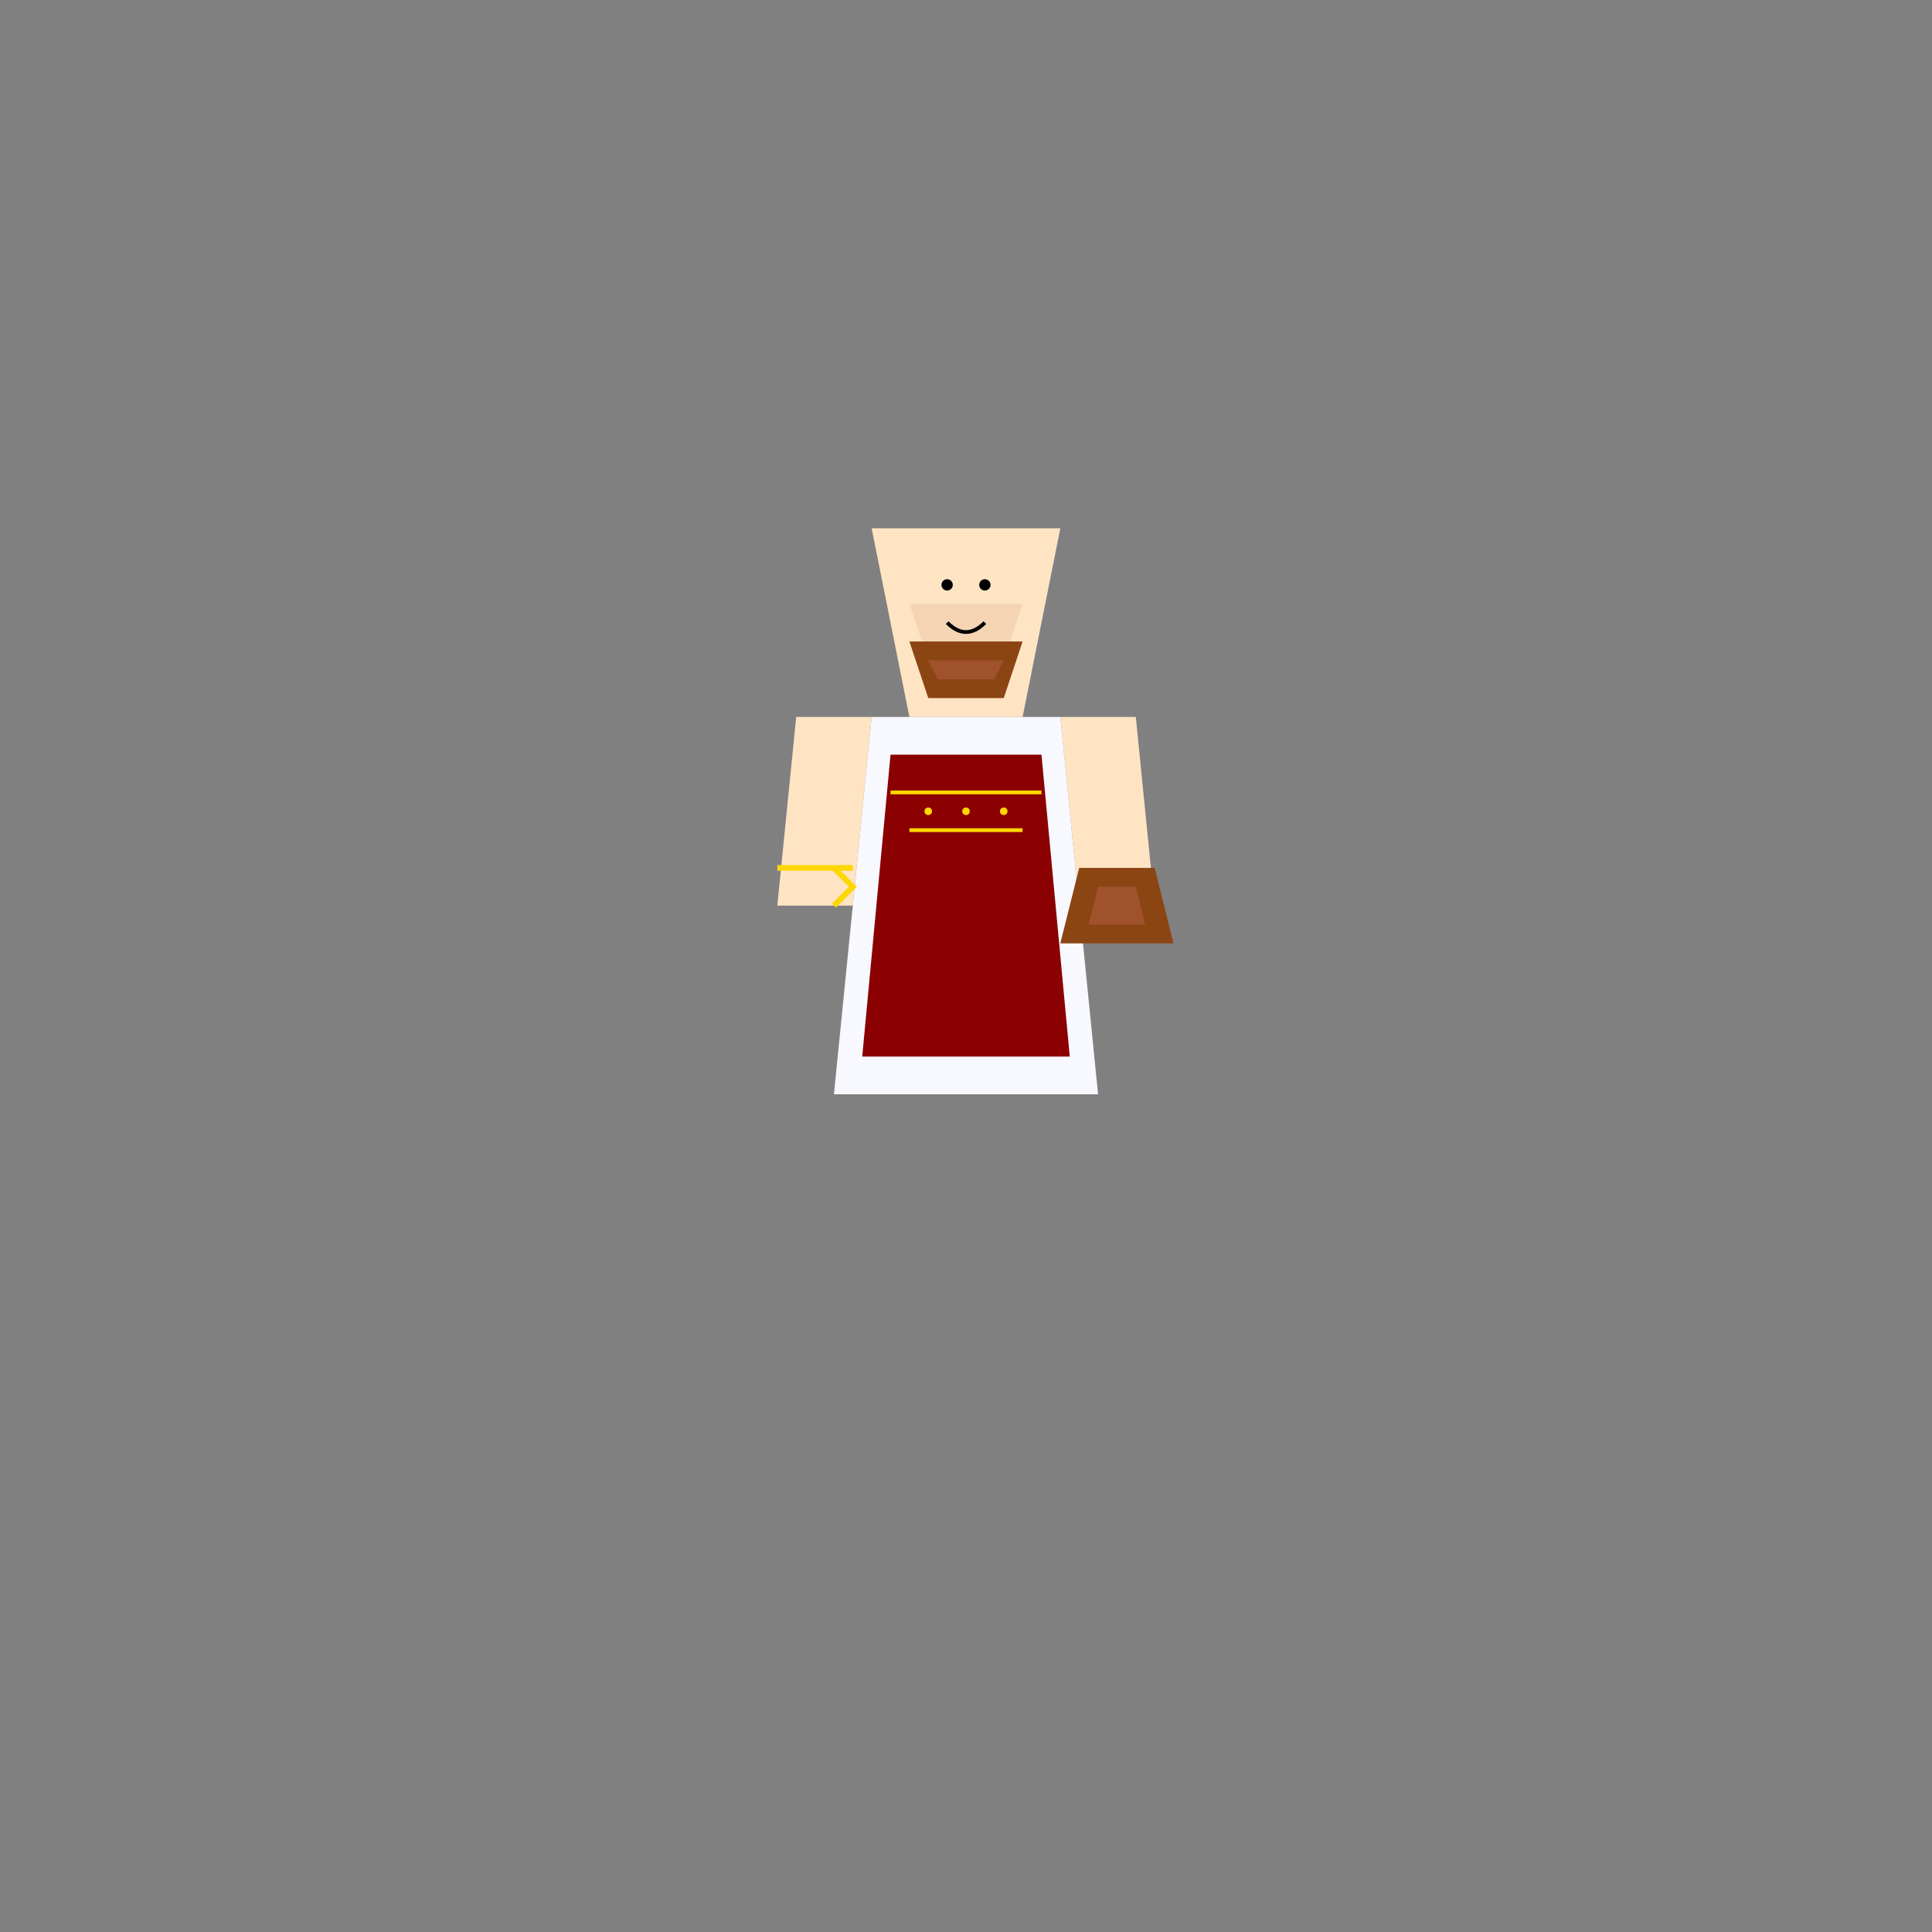 <?xml version="1.0" encoding="UTF-8" standalone="no"?>
<svg width="1024" height="1024" viewBox="0 0 1024 1024" xmlns="http://www.w3.org/2000/svg">
  <rect x="0" y="0" width="1024" height="1024" fill="#808080" stroke="none"/>
  <!-- 旅店老板基本特征 -->
  <g id="innkeeper">
    <!-- 头部和脸部 -->
    <path d="M462 280 L562 280 L542 380 L482 380 L462 280" fill="#ffe4c4"/>
    <path d="M482 320 L542 320 L532 350 L492 350 L482 320" fill="#f5d4b4"/>
    
    <!-- 精心修剪胡须 -->
    <path d="M482 340 L542 340 L532 370 L492 370" fill="#8b4513"/>
    <path d="M492 350 L532 350 L527 360 L497 360" fill="#a0522d"/>
    
    <!-- 健壮体格 -->
    <path d="M422 380 L462 380 L452 480 L412 480" fill="#ffe4c4"/>
    <path d="M562 380 L602 380 L612 480 L572 480" fill="#ffe4c4"/>
    
    <!-- 整洁衬衫和背心 -->
    <path d="M462 380 L562 380 L582 580 L442 580" fill="#f8f8ff"/>
    <path d="M472 400 L552 400 L567 560 L457 560" fill="#8b0000"/>
    
    <!-- 工具 - 钥匙 -->
    <path d="M412 460 L452 460" fill="none" stroke="#ffd700" stroke-width="3"/>
    <path d="M442 460 L452 470 L442 480" fill="none" stroke="#ffd700" stroke-width="3"/>
    
    <!-- 工具 - 账本 -->
    <path d="M572 460 L612 460 L622 500 L562 500" fill="#8b4513"/>
    <path d="M582 470 L602 470 L607 490 L577 490" fill="#a0522d"/>
    
    <!-- 热情表情 -->
    <circle cx="502" cy="310" r="3" fill="#000000"/>
    <circle cx="522" cy="310" r="3" fill="#000000"/>
    <path d="M502 330 Q512 340 522 330" fill="none" stroke="#000000" stroke-width="2"/>
    
    <!-- 装饰细节 -->
    <path d="M472 420 L552 420" fill="none" stroke="#ffd700" stroke-width="2"/>
    <path d="M482 440 L542 440" fill="none" stroke="#ffd700" stroke-width="2"/>
    
    <!-- 背心纽扣 -->
    <circle cx="492" cy="430" r="2" fill="#ffd700"/>
    <circle cx="512" cy="430" r="2" fill="#ffd700"/>
    <circle cx="532" cy="430" r="2" fill="#ffd700"/>
  </g>
</svg>